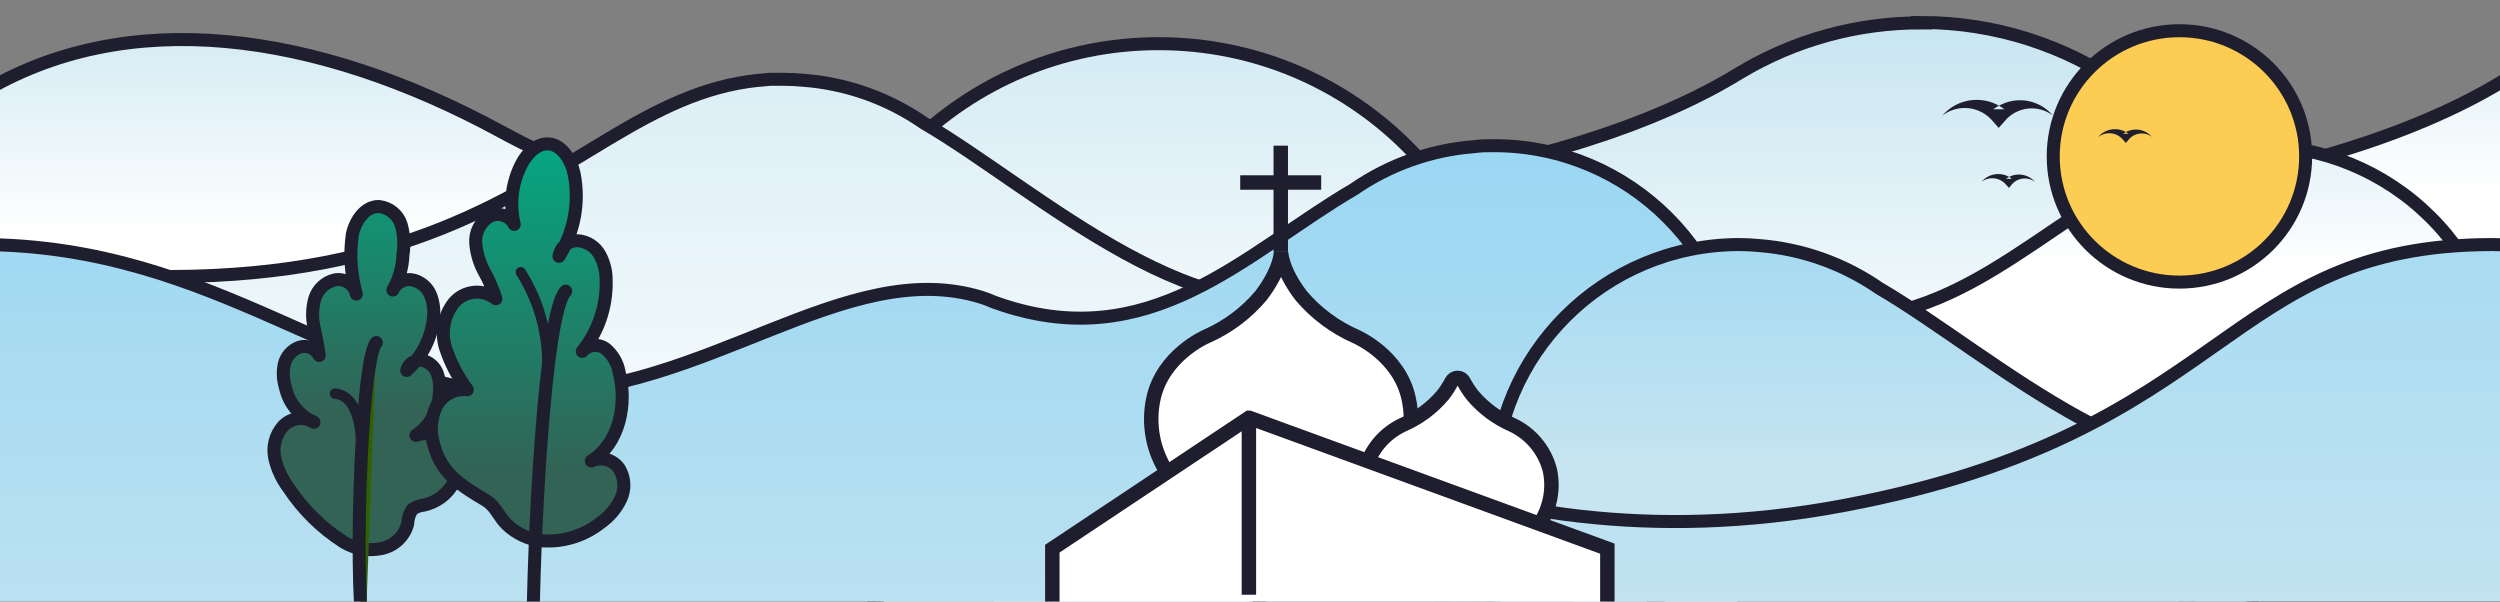 <?xml version="1.0" encoding="utf-8"?>
<svg width="384.2px" height="92.448px" viewBox="0 0 384.2 92.448" version="1.1" xmlns:xlink="http://www.w3.org/1999/xlink" xmlns="http://www.w3.org/2000/svg">
  <rect x="0" y="0" width="384.2" height="92.448" fill="#808080" stroke="none"/>
  <defs>
    <linearGradient gradientUnits="userSpaceOnUse" x1="62.061" y1="0.062" x2="62.061" y2="107.614" id="gradient_1">
      <stop offset="0%" stop-color="#C7E5F0" />
      <stop offset="54%" stop-color="#FFFFFF" />
    </linearGradient>
    <linearGradient gradientUnits="userSpaceOnUse" x1="80" y1="-8.359" x2="80" y2="67.935" id="gradient_2">
      <stop offset="0%" stop-color="#C7E5F0" />
      <stop offset="54%" stop-color="#FFFFFF" />
    </linearGradient>
    <linearGradient gradientUnits="userSpaceOnUse" x1="54.005" y1="-14.009" x2="54.005" y2="126.406" id="gradient_3">
      <stop offset="0%" stop-color="#C7E5F0" />
      <stop offset="54%" stop-color="#FFFFFF" />
    </linearGradient>
    <linearGradient gradientUnits="userSpaceOnUse" x1="124.307" y1="-36.982" x2="124.307" y2="190.697" id="gradient_4">
      <stop offset="0%" stop-color="#C7E5F0" />
      <stop offset="54%" stop-color="#FFFFFF" />
    </linearGradient>
    <linearGradient gradientUnits="userSpaceOnUse" x1="135.229" y1="-24.485" x2="135.229" y2="115.236" id="gradient_5">
      <stop offset="0%" stop-color="#85D0F4" />
      <stop offset="100%" stop-color="#C7E5F0" />
    </linearGradient>
    <linearGradient gradientUnits="userSpaceOnUse" x1="14.031" y1="59.586" x2="14.031" y2="11.525" id="gradient_6">
      <stop offset="0%" stop-color="#326355" />
      <stop offset="99%" stop-color="#00AD85" />
    </linearGradient>
    <linearGradient gradientUnits="userSpaceOnUse" x1="29.667" y1="-14.626" x2="29.667" y2="61.668" id="gradient_7">
      <stop offset="0%" stop-color="#C7E5F0" />
      <stop offset="54%" stop-color="#FFFFFF" />
    </linearGradient>
    <linearGradient gradientUnits="userSpaceOnUse" x1="58.312" y1="4.1612616E-06" x2="58.312" y2="69.814" id="gradient_8">
      <stop offset="0%" stop-color="#C7E5F0" />
      <stop offset="54%" stop-color="#FFFFFF" />
    </linearGradient>
    <linearGradient gradientUnits="userSpaceOnUse" x1="61.704" y1="4.1621797E-06" x2="61.704" y2="69.83" id="gradient_9">
      <stop offset="0%" stop-color="#85D0F4" />
      <stop offset="100%" stop-color="#C7E5F0" />
    </linearGradient>
    <linearGradient gradientUnits="userSpaceOnUse" x1="141.503" y1="-39.682" x2="141.503" y2="99.977" id="gradient_10">
      <stop offset="0%" stop-color="#85D0F4" />
      <stop offset="100%" stop-color="#C7E5F0" />
    </linearGradient>
    <linearGradient gradientUnits="userSpaceOnUse" x1="14.779" y1="68.996" x2="14.779" y2="13.361" id="gradient_11">
      <stop offset="0%" stop-color="#326355" />
      <stop offset="99%" stop-color="#00AD85" />
    </linearGradient>
    <linearGradient gradientUnits="userSpaceOnUse" x1="1.322" y1="51.346" x2="1.322" y2="9.967" id="gradient_12">
      <stop offset="2%" stop-color="#306300" />
      <stop offset="100%" stop-color="#4FAA00" />
    </linearGradient>
    <path d="M0 0L384.2 0L384.2 92.448L0 92.448L0 0Z" id="path_1" />
    <path d="M0 0L384.2 0L384.2 90.427L0 90.427L0 0Z" id="path_2" />
    <clipPath id="mask_1">
      <use xlink:href="#path_1" />
    </clipPath>
    <clipPath id="mask_2">
      <use xlink:href="#path_2" />
    </clipPath>
  </defs>
  <g id="footer_pattern">
    <path d="M0 0L384.2 0L384.2 92.448L0 92.448L0 0Z" id="Фон" fill="#FFFFFF" fill-opacity="0" fill-rule="evenodd" stroke="none" />
    <g clip-path="url(#mask_1)">
      <g id="Группа-масок" transform="translate(0 2.021)">
        <path d="M0 0L384.2 0L384.2 90.427L0 90.427L0 0Z" id="Прямоугольник" fill="none" fill-rule="evenodd" stroke="none" />
        <g clip-path="url(#mask_2)">
          <g id="Group" transform="translate(-42.401 1.435)">
            <path d="M337.709 0.062C327.843 0.025 318.158 2.694 309.715 7.776L309.715 7.776C291.945 18.7 267.886 22.726 267.886 22.726L267.654 38.572L284.695 43.401C280.3 65.674 290.424 88.298 309.994 99.934C329.564 111.571 354.364 109.715 371.967 95.295C389.571 80.875 396.185 56.999 388.496 35.63C380.807 14.261 360.471 0.003 337.678 0L337.709 0.062Z" id="Фигура" fill="url(#gradient_1)" fill-rule="evenodd" stroke="#1E1E2F" stroke-width="2" />
            <path d="M39.303 10.985C61.751 -2.716 90.829 1.265 119.304 16.724C153.138 35.115 174.083 26.954 199.273 15.644C198.514 51.3 194.223 87.943 194.223 87.943L39.303 87.943L39.303 10.985Z" id="Фигура" fill="url(#gradient_2)" fill-rule="evenodd" stroke="#1E1E2F" stroke-width="2" />
            <path d="M166.446 57.039C166.446 27.335 190.624 3.255 220.45 3.255C250.277 3.255 274.455 27.335 274.455 57.039C274.455 86.744 250.277 110.824 220.45 110.824C190.624 110.824 166.446 86.744 166.446 57.039Z" id="Круг" fill="url(#gradient_3)" fill-rule="evenodd" stroke="#1E1E2F" stroke-width="2" />
            <path d="M184.385 15.459C178.936 11.674 172.572 9.405 165.95 8.887C164.943 8.794 163.936 8.732 162.851 8.732C162.216 8.732 161.596 8.732 160.977 8.732L160.698 8.732L159.102 8.887L158.947 8.887C124.849 12.42 115.678 59.801 0 28.265L0 78.578L241.674 78.578L241.674 46.285C241.674 41.225 248.584 44.249 248.584 40.114C228.305 50.544 201.689 25.534 184.385 15.459L184.385 15.459Z" id="Фигура" fill="url(#gradient_4)" fill-rule="evenodd" stroke="#1E1E2F" stroke-width="2" />
            <path d="M272.008 18.931C270.985 18.931 269.978 18.931 268.909 19.085C262.291 19.601 255.929 21.859 250.474 25.627C233.665 35.455 219.01 51.686 195.075 42.938C194.466 42.662 193.84 42.425 193.2 42.228C172.348 35.81 151.031 57.04 123.486 57.04C95.942 57.04 76.174 34.128 39.303 34.128L39.303 92.757L193.154 91.214L277.259 88.684C295.158 88.684 309.668 74.233 309.668 56.407C309.635 35.713 292.789 18.948 272.008 18.931L272.008 18.931Z" id="Фигура" fill="url(#gradient_5)" fill-rule="evenodd" stroke="#1E1E2F" stroke-width="2" />
            <path d="M86.755 71.527C85.72 70.153 84.991 68.575 84.617 66.898C84.257 65.175 84.727 63.382 85.887 62.054C87.119 60.739 89.114 60.48 90.643 61.437C88.397 60.457 86.764 58.458 86.259 56.068C85.902 54.918 85.843 53.697 86.088 52.519C86.368 51.337 87.214 50.367 88.35 49.927C89.552 49.498 90.885 50.036 91.449 51.177C91.309 49.711 90.922 48.276 90.659 46.841C90.337 45.399 90.374 43.9 90.767 42.475C91.197 41.018 92.38 39.904 93.865 39.559C95.374 39.265 96.839 40.235 97.15 41.734C96.319 38.753 96.113 35.634 96.546 32.57C96.995 30.472 98.482 28.25 100.62 28.281C102.23 28.441 103.586 29.548 104.059 31.089C104.482 32.594 104.572 34.174 104.323 35.717C104.264 37.617 103.731 39.473 102.773 41.117C103.308 39.936 104.602 39.292 105.872 39.574C107.092 39.869 108.095 40.731 108.567 41.889C109.021 43.04 109.171 44.289 109.001 45.514C108.672 48.584 107.209 51.421 104.896 53.476C105.177 52.421 106.217 51.753 107.297 51.933C108.348 52.162 109.211 52.905 109.59 53.908C109.943 54.896 110.055 55.954 109.915 56.993C109.824 59.596 108.488 61.999 106.321 63.458C108.259 62.747 110.436 63.372 111.697 65.001C112.878 66.67 113.045 68.85 112.13 70.678C111.184 72.478 109.479 73.763 107.483 74.181C106.862 74.239 106.268 74.463 105.763 74.829C105.317 75.486 105.069 76.257 105.051 77.05C104.544 78.982 102.973 80.456 101.007 80.846C99.025 81.261 96.959 80.908 95.229 79.859C91.848 77.705 88.96 74.866 86.755 71.527L86.755 71.527Z" id="Фигура" fill="url(#gradient_6)" fill-rule="evenodd" stroke="#1E1E2F" stroke-width="2" stroke-linecap="round" stroke-linejoin="round" />
            <path d="M427.237 8.887C409.467 19.811 385.408 23.853 385.408 23.853L385.238 39.744L428.507 52.087L444.588 20.057L427.237 8.887Z" id="Фигура" fill="url(#gradient_7)" fill-rule="evenodd" stroke="#1E1E2F" stroke-width="2" />
            <path d="M367.732 25.627C373.187 21.859 379.549 19.601 386.167 19.085C387.174 18.993 388.181 18.931 389.266 18.931C399.265 18.927 408.856 22.88 415.928 29.92C423 36.96 426.973 46.511 426.973 56.469L426.973 88.745L310.412 88.745L310.412 42.228C335.478 52.535 350.49 35.717 367.732 25.627L367.732 25.627Z" id="Фигура" fill="url(#gradient_8)" fill-rule="evenodd" stroke="#1E1E2F" stroke-width="2" />
            <path d="M331.187 40.84C325.733 37.066 319.371 34.804 312.751 34.282C311.744 34.19 310.737 34.128 309.653 34.128C288.852 34.162 272.008 50.965 272.008 71.681L272.008 103.958L388.522 103.958L388.522 71.681C388.522 66.621 395.432 69.645 395.432 65.51C375.106 75.878 348.491 50.914 331.187 40.84L331.187 40.84Z" id="Фигура" fill="url(#gradient_9)" fill-rule="evenodd" stroke="#1E1E2F" stroke-width="2" />
            <path d="M447.051 40.84C441.604 37.064 435.246 34.801 428.631 34.282C427.624 34.19 426.617 34.128 425.532 34.128C383.704 34.128 385.563 62.949 325.687 74.242C265.811 85.536 228.336 54.185 228.336 54.185L239.288 103.958L504.355 103.958L504.355 71.681C504.355 66.621 511.249 69.645 511.249 65.51C490.97 75.878 464.371 50.914 447.051 40.84L447.051 40.84Z" id="Фигура" fill="url(#gradient_10)" fill-rule="evenodd" stroke="#1E1E2F" stroke-width="2" />
            <path d="M357.941 20.582C357.941 9.914 366.625 1.265 377.337 1.265C388.049 1.265 396.733 9.914 396.733 20.582C396.733 31.25 388.049 39.898 377.337 39.898C366.625 39.898 357.941 31.25 357.941 20.582Z" id="Круг" fill="#FDCC52" fill-rule="evenodd" stroke="#1E1E2F" stroke-width="2" />
            <path d="M256.67 69.336C258.943 65.974 259.748 61.837 258.901 57.873C257.507 51.13 250.783 48.261 250.783 48.261C247.538 46.836 244.661 44.694 242.371 41.997C239.273 37.939 239.273 35.255 239.273 35.255C239.273 35.255 239.273 37.939 236.174 41.997C233.887 44.697 231.009 46.84 227.762 48.261C227.762 48.261 221.054 51.13 219.644 57.873C218.807 61.839 219.617 65.974 221.891 69.336" id="Фигура" fill="#FFFFFF" fill-rule="evenodd" stroke="#1E1E2F" stroke-width="2.22" />
            <path d="M279.025 77.035C280.647 74.596 281.206 71.606 280.574 68.75C279.771 65.699 277.648 63.161 274.78 61.822C272.435 60.8 270.357 59.253 268.708 57.302C268.193 56.643 267.736 55.941 267.344 55.203C267.175 54.849 266.819 54.621 266.424 54.614C266.03 54.608 265.666 54.824 265.485 55.173C265.105 55.914 264.653 56.616 264.137 57.271C262.488 59.222 260.41 60.769 258.065 61.791C255.176 63.119 253.03 65.658 252.209 68.719C251.6 71.586 252.187 74.577 253.835 77.004" id="Фигура" fill="#FFFFFF" fill-rule="evenodd" stroke="#1E1E2F" stroke-width="2.22" />
            <path d="M204.122 91.677L204.122 80.862L234.331 60.758L234.393 60.758L289.42 80.862L289.42 91.677L204.122 91.677L204.122 91.677Z" id="Многоугольник" fill="#FFFFFF" fill-rule="evenodd" stroke="#1E1E2F" stroke-width="2.22" />
            <path d="M239.227 18.931L239.227 35.255" id="Линия" fill="none" fill-rule="evenodd" stroke="#1E1E2F" stroke-width="2.22" />
            <path d="M232.999 24.593L245.439 24.593" id="Линия" fill="none" fill-rule="evenodd" stroke="#1E1E2F" stroke-width="2.22" />
            <path d="M234.331 60.758L234.331 87.943" id="Линия" fill="none" fill-rule="evenodd" stroke="#1E1E2F" stroke-width="2.22" />
            <path d="M340.931 14.272C343.347 11.504 347.511 11.091 350.427 13.331L348.708 13.331C349.438 12.814 350.249 12.423 351.109 12.173C353.579 11.514 356.208 12.331 357.864 14.272C355.534 12.532 352.237 12.956 350.427 15.228L349.56 16.2L348.692 15.213C346.789 12.868 343.36 12.452 340.946 14.272L340.931 14.272Z" id="Фигура" fill="#1E1E2F" fill-rule="evenodd" stroke="none" />
            <path d="M346.942 24.47C348.113 23.091 350.175 22.892 351.59 24.022L350.691 24.022C352.066 22.993 354.005 23.195 355.137 24.485C354.005 23.645 352.409 23.85 351.528 24.948L351.14 25.426L350.691 24.932C349.759 23.804 348.099 23.607 346.927 24.485L346.942 24.47Z" id="Фигура" fill="#1E1E2F" fill-rule="evenodd" stroke="none" />
            <path d="M364.866 17.573C366.041 16.205 368.09 16.001 369.514 17.11L368.677 17.11C370.047 16.083 371.981 16.285 373.108 17.573C371.976 16.733 370.379 16.938 369.498 18.036L369.111 18.514L368.661 18.02C367.733 16.885 366.068 16.687 364.897 17.573L364.866 17.573Z" id="Фигура" fill="#1E1E2F" fill-rule="evenodd" stroke="none" />
            <path d="M109.017 64.676C108.465 62.799 108.619 60.786 109.45 59.014C110.341 57.244 112.246 56.215 114.222 56.438C112.77 54.49 111.64 52.323 110.876 50.019C110.135 47.657 110.598 45.083 112.115 43.123C113.733 41.172 116.624 40.876 118.606 42.459C118.155 40.975 117.536 39.547 116.763 38.201C116.037 36.84 115.609 35.341 115.508 33.804C115.424 32.236 116.185 30.742 117.506 29.885C118.174 29.5 118.971 29.403 119.712 29.619C120.452 29.835 121.072 30.344 121.426 31.027C120.671 27.907 121.067 24.622 122.541 21.769C123.424 20.072 125.035 18.406 126.941 18.684C128.846 18.961 130.225 21.214 130.643 23.312C131.489 27.662 130.654 32.17 128.304 35.933C128.524 34.508 129.786 33.477 131.232 33.541C132.641 33.657 133.897 34.468 134.578 35.701C135.244 36.928 135.58 38.304 135.554 39.697C135.65 43.63 134.35 47.471 131.883 50.544C132.808 49.464 134.429 49.313 135.539 50.204C136.585 51.105 137.291 52.336 137.537 53.691C138.823 58.628 137.615 64.645 133.277 67.392C134.813 66.667 136.65 67.181 137.584 68.595C138.426 70.005 138.508 71.741 137.801 73.224C137.103 74.689 136.035 75.949 134.702 76.88C132.165 78.889 128.966 79.879 125.733 79.657C123.674 79.458 121.745 78.566 120.264 77.127C119.04 75.924 118.591 74.412 117.165 73.501C113.308 71.203 110.132 69.336 109.017 64.676L109.017 64.676Z" id="Фигура" fill="url(#gradient_11)" fill-rule="evenodd" stroke="#1E1E2F" stroke-width="2" stroke-linecap="round" stroke-linejoin="round" />
            <path d="M129.342 41.287C126.058 44.496 124.307 80.645 124.307 94.67" id="Фигура" fill="none" fill-rule="evenodd" stroke="#1E1E2F" stroke-width="2" stroke-linecap="round" stroke-linejoin="round" />
            <path d="M100.233 49.186C97.677 52.087 96.716 90.427 98.529 94.67" id="Фигура" fill="url(#gradient_12)" fill-rule="evenodd" stroke="#1E1E2F" stroke-width="2" stroke-linecap="round" stroke-linejoin="round" />
            <path d="M93.881 57.039C95.678 57.163 98.11 58.875 97.94 66.543" id="Фигура" fill="none" fill-rule="evenodd" stroke="#1E1E2F" stroke-width="1.6" stroke-linecap="round" stroke-linejoin="round" />
            <path d="M122.433 38.371C125.511 43.217 126.91 48.935 126.414 54.648" id="Фигура" fill="none" fill-rule="evenodd" stroke="#1E1E2F" stroke-width="1.58" stroke-linecap="round" stroke-linejoin="round" />
          </g>
        </g>
      </g>
    </g>
  </g>
</svg>